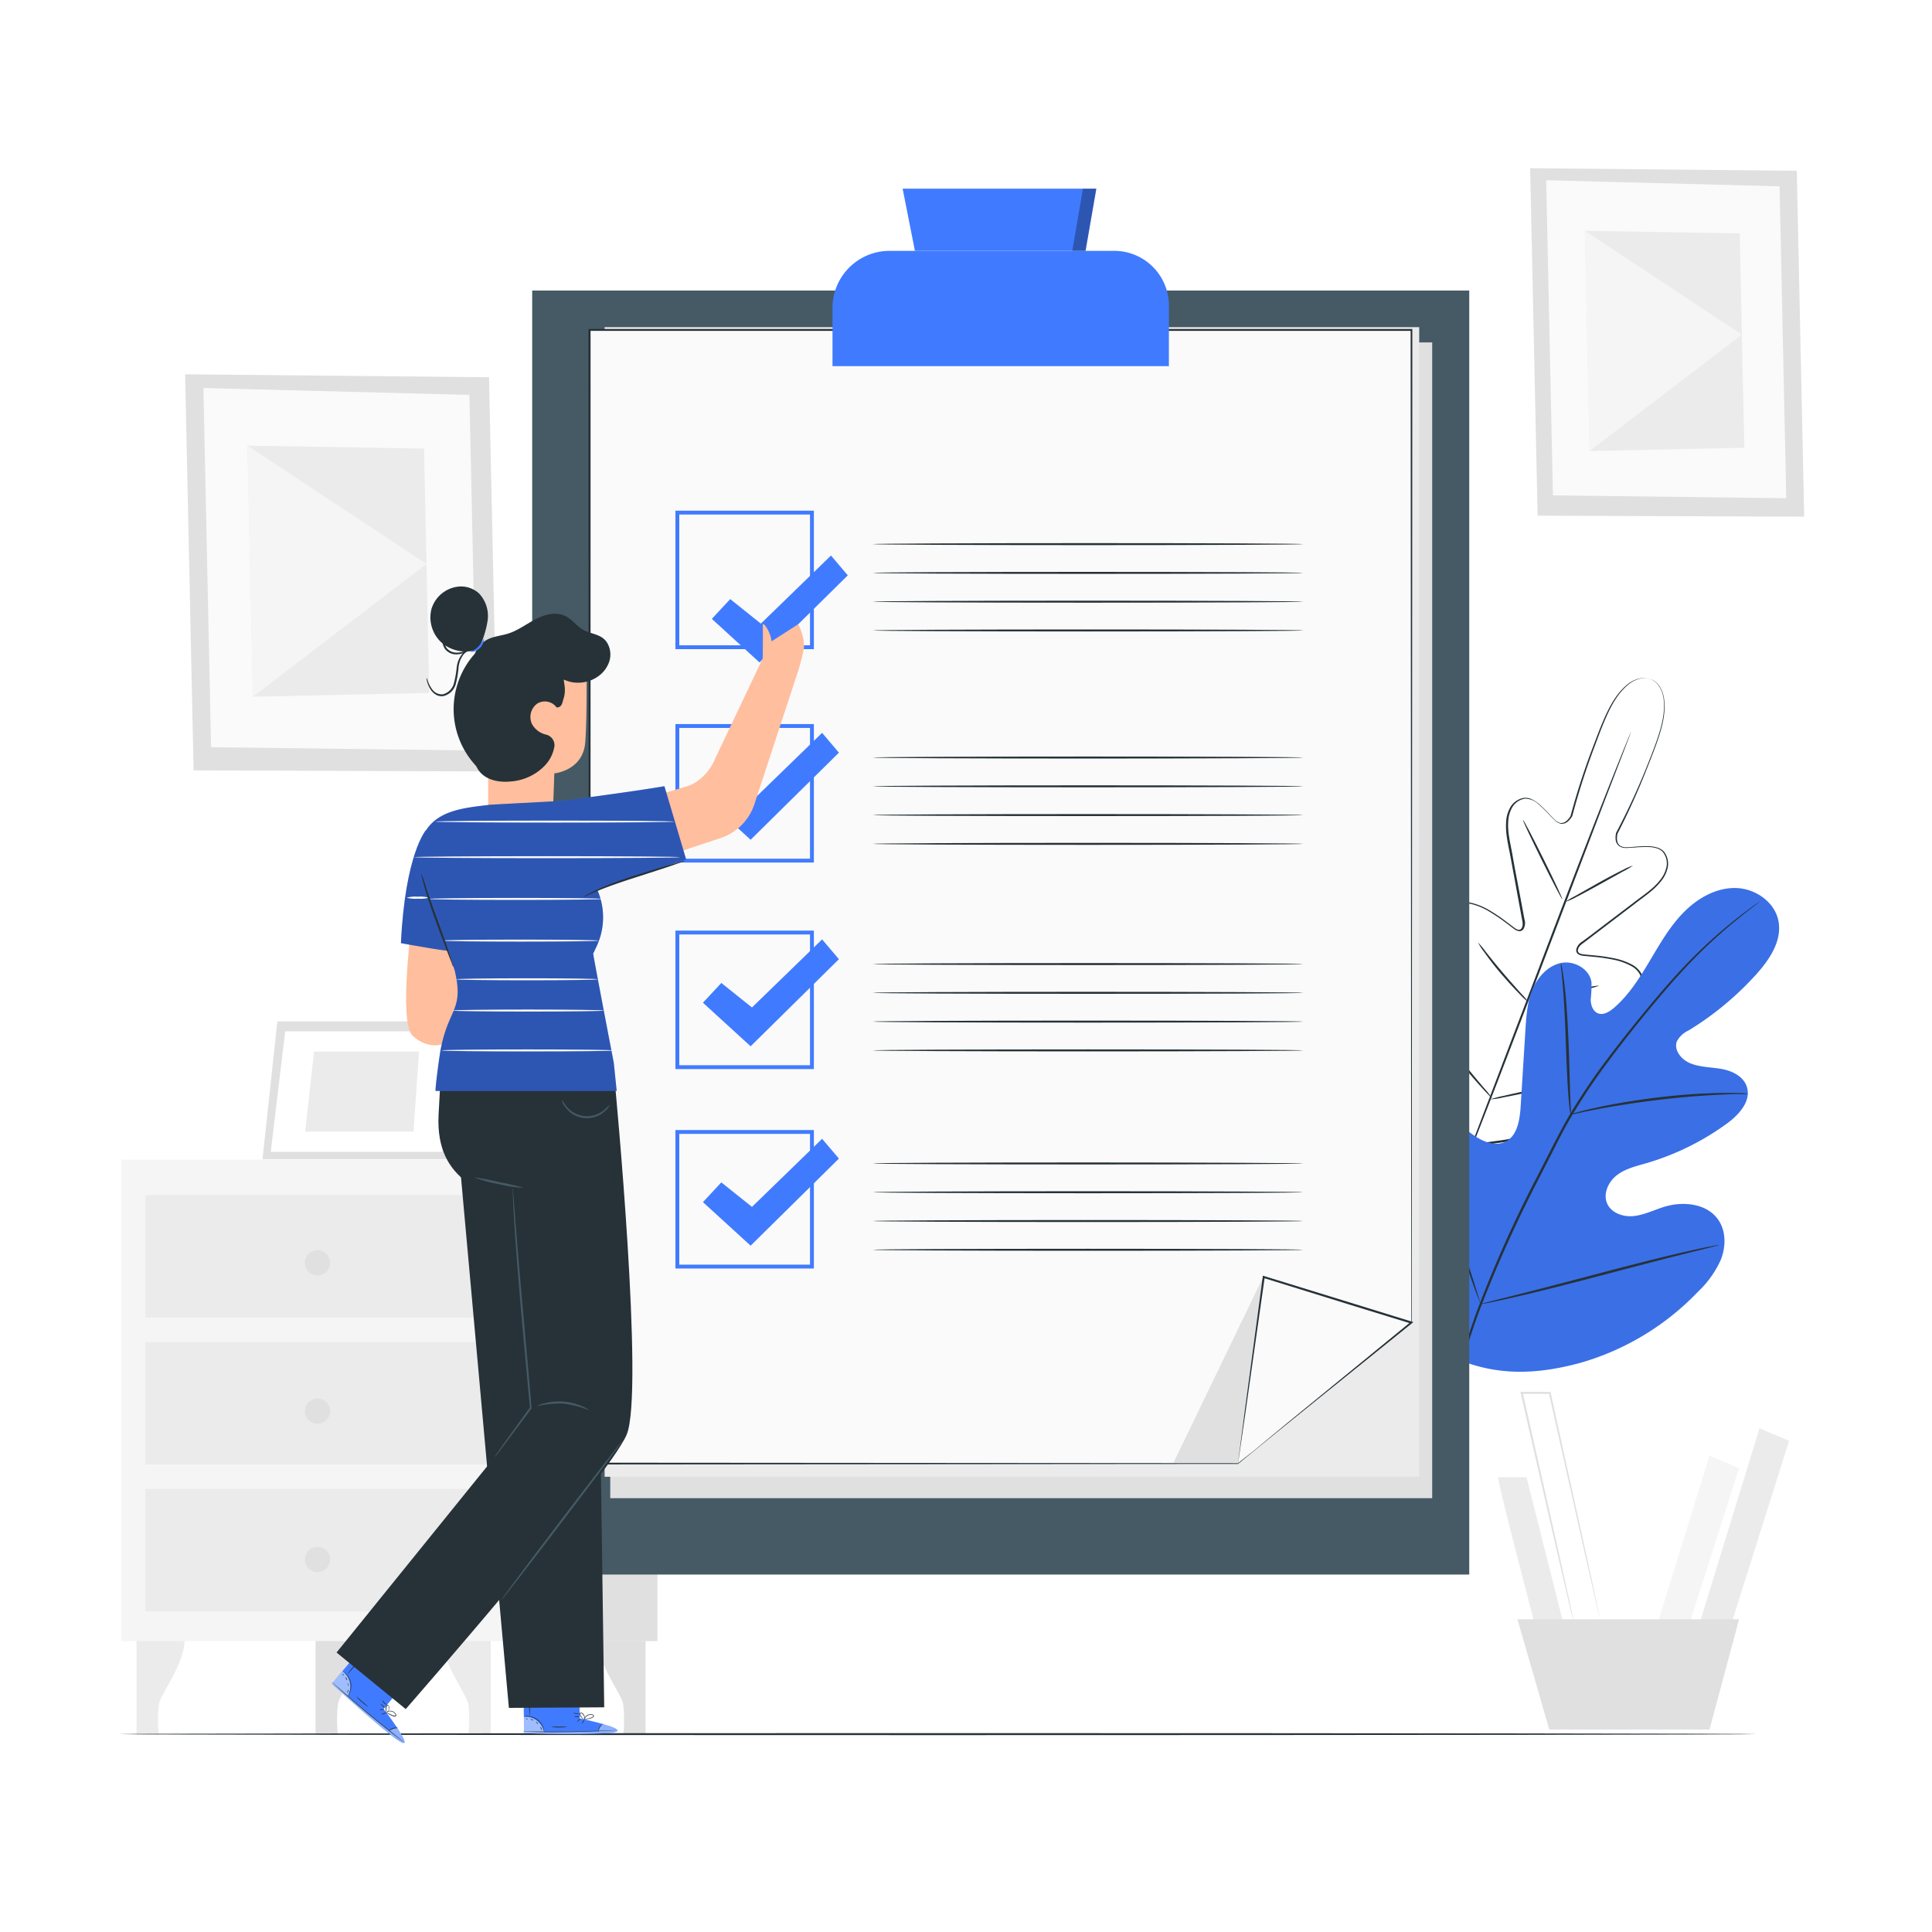 <svg class="animated" id="freepik_stories-checklist" xmlns="http://www.w3.org/2000/svg" viewBox="0 0 500 500" version="1.1" xmlns:xlink="http://www.w3.org/1999/xlink" xmlns:svgjs="http://svgjs.com/svgjs"><style>svg#freepik_stories-checklist:not(.animated) .animable {opacity: 0;}svg#freepik_stories-checklist.animated #freepik--background-complete--inject-748 {animation: 1s 1 forwards ease-out lightSpeedLeft,6s Infinite  linear wind;animation-delay: 0s,1s;}svg#freepik_stories-checklist.animated #freepik--Plants--inject-748 {animation: 0.9s 1 forwards cubic-bezier(.36,-0.01,.5,1.38) fadeIn,6s Infinite  linear floating;animation-delay: 0s,0.9s;}svg#freepik_stories-checklist.animated #freepik--Character--inject-748 {animation: 1s 1 forwards cubic-bezier(.36,-0.01,.5,1.38) slideUp;animation-delay: 0s;}            @keyframes lightSpeedLeft {              from {                transform: translate3d(-50%, 0, 0) skewX(20deg);                opacity: 0;              }              60% {                transform: skewX(-10deg);                opacity: 1;              }              80% {                transform: skewX(2deg);              }              to {                opacity: 1;                transform: translate3d(0, 0, 0);              }            }                    @keyframes wind {                0% {                    transform: rotate( 0deg );                }                25% {                    transform: rotate( 1deg );                }                75% {                    transform: rotate( -1deg );                }            }                    @keyframes fadeIn {                0% {                    opacity: 0;                }                100% {                    opacity: 1;                }            }                    @keyframes floating {                0% {                    opacity: 1;                    transform: translateY(0px);                }                50% {                    transform: translateY(-10px);                }                100% {                    opacity: 1;                    transform: translateY(0px);                }            }                    @keyframes slideUp {                0% {                    opacity: 0;                    transform: translateY(30px);                }                100% {                    opacity: 1;                    transform: inherit;                }            }        </style><g id="freepik--background-complete--inject-748" class="animable" style="transform-origin: 249.16px 246.265px;"><path d="M35.34,423.9V449h5.79a34.81,34.81,0,0,1,0-7.95c.55-2.95,6.84-10.57,6.65-17.11Z" style="fill: rgb(235, 235, 235); transform-origin: 41.562px 436.45px;" id="elfif43hhkrt8" class="animable"></path><path d="M81.66,423.9V449h5.79a34.81,34.81,0,0,1,0-7.95c.55-2.95,6.84-10.57,6.65-17.11Z" style="fill: rgb(224, 224, 224); transform-origin: 87.882px 436.45px;" id="elyurs6c58s7" class="animable"></path><path d="M127,423.9V449H121.2a35.44,35.44,0,0,0,0-7.95c-.56-2.95-6.84-10.57-6.66-17.11Z" style="fill: rgb(235, 235, 235); transform-origin: 120.768px 436.45px;" id="eloshs7sm7kf" class="animable"></path><path d="M167.08,423.9V449h-5.79a35.44,35.44,0,0,0,0-7.95c-.55-2.95-6.84-10.57-6.65-17.11Z" style="fill: rgb(224, 224, 224); transform-origin: 160.858px 436.45px;" id="elk3xyyril6g" class="animable"></path><rect x="31.4" y="300.13" width="138.72" height="124.57" style="fill: rgb(245, 245, 245); transform-origin: 100.76px 362.415px;" id="el0eeyx4hz5y6" class="animable"></rect><polygon points="132.75 300.13 133.78 424.7 170.12 424.7 170.12 300.13 132.75 300.13" style="fill: rgb(224, 224, 224); transform-origin: 151.435px 362.415px;" id="elb5cbel71l69" class="animable"></polygon><rect x="37.64" y="309.3" width="89.06" height="31.7" style="fill: rgb(235, 235, 235); transform-origin: 82.17px 325.15px;" id="elqrhm5elxu2" class="animable"></rect><rect x="37.64" y="347.31" width="89.06" height="31.7" style="fill: rgb(235, 235, 235); transform-origin: 82.17px 363.16px;" id="ele4a12yb6ek" class="animable"></rect><rect x="37.64" y="385.33" width="89.06" height="31.7" style="fill: rgb(235, 235, 235); transform-origin: 82.17px 401.18px;" id="el0ef0fyf975gj" class="animable"></rect><polygon points="71.78 264.34 67.94 299.99 117.16 299.99 121.24 264.34 71.78 264.34" style="fill: rgb(224, 224, 224); transform-origin: 94.59px 282.165px;" id="eld4vxa1blww7" class="animable"></polygon><polygon points="73.81 266.9 70.07 298.09 114.49 298.09 118.08 266.9 73.81 266.9" style="fill: rgb(255, 255, 255); transform-origin: 94.075px 282.495px;" id="elrk78nf92r0j" class="animable"></polygon><polygon points="81.28 272.15 78.98 292.85 107.01 292.85 108.45 272.15 81.28 272.15" style="fill: rgb(235, 235, 235); transform-origin: 93.715px 282.5px;" id="el433nq477efw" class="animable"></polygon><polyline points="119.48 279.69 129.65 300.13 117.16 299.99 119.48 279.69" style="fill: rgb(235, 235, 235); transform-origin: 123.405px 289.91px;" id="eln8s48ram0q" class="animable"></polyline><path d="M85.43,326.8a3.26,3.26,0,1,1-3.26-3.25A3.26,3.26,0,0,1,85.43,326.8Z" style="fill: rgb(224, 224, 224); transform-origin: 82.17px 326.81px;" id="el9brjsjquhu" class="animable"></path><path d="M85.43,365.2a3.26,3.26,0,1,1-3.26-3.26A3.25,3.25,0,0,1,85.43,365.2Z" style="fill: rgb(224, 224, 224); transform-origin: 82.17px 365.2px;" id="elma2owrudfl" class="animable"></path><path d="M85.43,403.59a3.26,3.26,0,1,1-3.26-3.26A3.26,3.26,0,0,1,85.43,403.59Z" style="fill: rgb(224, 224, 224); transform-origin: 82.17px 403.59px;" id="elat7qftoadw" class="animable"></path><polygon points="126.56 97.63 47.91 96.87 50.1 199.37 128.75 199.66 126.56 97.63" style="fill: rgb(224, 224, 224); transform-origin: 88.33px 148.265px;" id="el8sc0dn4perh" class="animable"></polygon><polygon points="121.49 102.2 52.64 100.42 54.63 193.38 123.46 194.23 121.49 102.2" style="fill: rgb(250, 250, 250); transform-origin: 88.05px 147.325px;" id="el2fz92vhm08l" class="animable"></polygon><polygon points="109.74 116.09 64.05 115.33 65.45 180.31 111.09 179.33 109.74 116.09" style="fill: rgb(235, 235, 235); transform-origin: 87.57px 147.82px;" id="el8b1scf5wruk" class="animable"></polygon><polygon points="65.45 180.31 110.38 145.95 64.05 115.33 65.45 180.31" style="fill: rgb(245, 245, 245); transform-origin: 87.215px 147.82px;" id="el63grllvsnsq" class="animable"></polygon><polygon points="465.01 44.2 396 43.53 397.93 133.46 466.92 133.71 465.01 44.2" style="fill: rgb(224, 224, 224); transform-origin: 431.46px 88.62px;" id="elsaq1o0dgiz" class="animable"></polygon><polygon points="460.55 48.22 400.15 46.65 401.9 128.2 462.28 128.94 460.55 48.22" style="fill: rgb(250, 250, 250); transform-origin: 431.215px 87.795px;" id="elqfl6u0yhkgm" class="animable"></polygon><polygon points="450.24 60.4 410.17 59.73 411.39 116.73 451.43 115.88 450.24 60.4" style="fill: rgb(235, 235, 235); transform-origin: 430.8px 88.23px;" id="elu1lzyabyqo" class="animable"></polygon><polygon points="411.39 116.73 450.81 86.59 410.17 59.73 411.39 116.73" style="fill: rgb(245, 245, 245); transform-origin: 430.49px 88.23px;" id="elaa3km5dpmvf" class="animable"></polygon><path d="M387.71,382.3c-.29.88,10,40,10,40l7.06-1.47-9.71-38.53Z" style="fill: rgb(235, 235, 235); transform-origin: 396.237px 402.3px;" id="el6ri0nzrya4f" class="animable"></path><polygon points="442.42 376.71 428.3 422.3 436.54 422.3 450.07 379.95 442.42 376.71" style="fill: rgb(245, 245, 245); transform-origin: 439.185px 399.505px;" id="el9c16fnr5jhk" class="animable"></polygon><polygon points="455.36 369.65 439.18 422.3 447.42 422.3 463.01 372.89 455.36 369.65" style="fill: rgb(235, 235, 235); transform-origin: 451.095px 395.975px;" id="elh7fu24pj7kk" class="animable"></polygon><polygon points="392.71 419.07 400.95 447.6 442.42 447.6 450.07 419.07 392.71 419.07" style="fill: rgb(224, 224, 224); transform-origin: 421.39px 433.335px;" id="el6bfn9i1g7xd" class="animable"></polygon><path d="M414.1,419.07a2.59,2.59,0,0,1-.09-.3l-.22-.87c-.19-.8-.45-1.93-.79-3.37l-2.85-12.46-9.31-41.55.25.21h-7.26l.25-.32c3.69,16.35,7,31,9.37,41.58,1.16,5.27,2.1,9.52,2.76,12.5.3,1.45.55,2.58.72,3.39.07.37.13.66.17.88a1,1,0,0,1,0,.31,2.59,2.59,0,0,1-.09-.3c-.06-.22-.13-.51-.22-.87-.2-.8-.47-1.93-.82-3.37-.69-3-1.68-7.21-2.91-12.46-2.43-10.58-5.78-25.21-9.52-41.55l-.08-.31h7.8l.05.2c3.59,16.35,6.82,31,9.15,41.58,1.13,5.27,2.05,9.52,2.69,12.5.3,1.45.53,2.58.7,3.39l.17.88A1,1,0,0,1,414.1,419.07Z" style="fill: rgb(224, 224, 224); transform-origin: 403.78px 389.64px;" id="elnbb8mx79sno" class="animable"></path></g><g id="freepik--Floor--inject-748" class="animable" style="transform-origin: 242.63px 448.79px;"><path d="M454.63,448.79c0,.14-94.94.26-212,.26s-212-.12-212-.26,94.92-.26,212.05-.26S454.63,448.65,454.63,448.79Z" style="fill: rgb(38, 50, 56); transform-origin: 242.63px 448.79px;" id="elwgbv9nfease" class="animable"></path></g><g id="freepik--Plants--inject-748" class="animable" style="transform-origin: 409.135px 271.276px;"><path d="M427.33,175.85a3.77,3.77,0,0,0-.71-.22,4.94,4.94,0,0,0-2.17,0,8,8,0,0,0-3.15,1.62,16.65,16.65,0,0,0-3.2,3.73c-2.05,3.14-3.66,7.48-5.54,12.54a183.49,183.49,0,0,0-5.64,17.63v0h0a5.08,5.08,0,0,1-1.16,1.45,2.29,2.29,0,0,1-1.82.58,3.4,3.4,0,0,1-1.67-1c-.47-.43-.91-.89-1.35-1.36a32.17,32.17,0,0,0-2.77-2.7,5.12,5.12,0,0,0-3.51-1.43,4.74,4.74,0,0,0-3.21,2.14,8.13,8.13,0,0,0-1.11,4c-.17,2.86.66,5.75,1.16,8.74s1.13,6.06,1.71,9.19c.3,1.57.59,3.15.89,4.75l.45,2.42a3.11,3.11,0,0,1-.29,2.56,1.24,1.24,0,0,1-1.33.45,3.53,3.53,0,0,1-1.19-.61l-2-1.52a47.64,47.64,0,0,0-4.24-2.86,16.41,16.41,0,0,0-4.74-2,5.5,5.5,0,0,0-2.52,0,3.69,3.69,0,0,0-2.06,1.38,8.45,8.45,0,0,0-1.35,5,28.44,28.44,0,0,0,.53,5.42,68.67,68.67,0,0,0,3.05,10.78,14.8,14.8,0,0,1,.87,2.78,2,2,0,0,1-.37,1.55,2.65,2.65,0,0,1-.29.29,1.14,1.14,0,0,1-.39.23,1.22,1.22,0,0,1-.87-.2,14.47,14.47,0,0,1-2.31-1.84l-2.14-2a31.85,31.85,0,0,0-4.55-3.66,9.46,9.46,0,0,0-2.63-1.2,3.27,3.27,0,0,0-2.67.33,3.87,3.87,0,0,0-1.51,2.32,11.86,11.86,0,0,0-.36,2.92,25.31,25.31,0,0,0,.75,6,51.68,51.68,0,0,0,4.35,11.49,86.32,86.32,0,0,0,6.47,10.75,58.35,58.35,0,0,0,3.9,5c1.34,1.66,2.7,3.31,4.06,5l0,.06-.24-.1,6.36-.92a61.22,61.22,0,0,0,6.27-1.08,88.37,88.37,0,0,0,12-3.61,52.29,52.29,0,0,0,10.95-5.59,24.53,24.53,0,0,0,4.57-3.91,11.74,11.74,0,0,0,1.71-2.41,3.88,3.88,0,0,0,.44-2.73,3.26,3.26,0,0,0-1.75-2.05,10,10,0,0,0-2.75-.88,32.44,32.44,0,0,0-5.83-.35l-2.92,0a14.73,14.73,0,0,1-3-.19,1.19,1.19,0,0,1-.78-.44,1.12,1.12,0,0,1-.13-.44,1.85,1.85,0,0,1,0-.41,2.07,2.07,0,0,1,.77-1.39,15.05,15.05,0,0,1,2.51-1.47,67.88,67.88,0,0,0,9.51-5.93,27.07,27.07,0,0,0,4-3.66,8.44,8.44,0,0,0,2.36-4.6,3.7,3.7,0,0,0-.6-2.41,5.43,5.43,0,0,0-1.86-1.7,16.22,16.22,0,0,0-4.83-1.73,46,46,0,0,0-5.06-.73l-2.52-.24a3.24,3.24,0,0,1-1.29-.35,1.25,1.25,0,0,1-.67-1.24,3.16,3.16,0,0,1,1.51-2.08l2-1.48,3.85-2.93,7.44-5.65c2.39-1.87,4.94-3.45,6.74-5.69a8.07,8.07,0,0,0,1.84-3.68,4.73,4.73,0,0,0-.94-3.75,3.4,3.4,0,0,0-1.63-1,7.87,7.87,0,0,0-1.93-.32,30.92,30.92,0,0,0-3.86.14c-.64,0-1.28.09-1.91.1a3.4,3.4,0,0,1-1.89-.41,2.31,2.31,0,0,1-1-1.65,5.28,5.28,0,0,1,.11-1.86h0v0A182.14,182.14,0,0,0,426,198.86c2-5,3.73-9.3,4.35-13a17,17,0,0,0,.2-4.9,7.82,7.82,0,0,0-1.17-3.34,4.63,4.63,0,0,0-1.54-1.51,4.09,4.09,0,0,0-.67-.33,2.78,2.78,0,0,1,.69.29,4.73,4.73,0,0,1,1.6,1.5,8,8,0,0,1,1.21,3.37,16.81,16.81,0,0,1-.15,4.95c-.6,3.71-2.3,8-4.29,13a182.36,182.36,0,0,1-7.62,16.87l0,0a4.73,4.73,0,0,0-.1,1.72,2,2,0,0,0,.82,1.43,3.1,3.1,0,0,0,1.7.35c.62,0,1.25-.06,1.89-.11a31.49,31.49,0,0,1,3.91-.15,8.2,8.2,0,0,1,2,.33,3.84,3.84,0,0,1,1.8,1.07,5.1,5.1,0,0,1,1,4,8.34,8.34,0,0,1-1.92,3.86c-1.85,2.3-4.42,3.9-6.79,5.78l-7.43,5.66-3.84,2.92-1.95,1.49a4.56,4.56,0,0,0-.89.78,2.07,2.07,0,0,0-.46,1,.82.82,0,0,0,.45.82,2.94,2.94,0,0,0,1.13.29l2.52.24a45,45,0,0,1,5.1.73,16.86,16.86,0,0,1,5,1.77,6.12,6.12,0,0,1,2,1.85,4.25,4.25,0,0,1,.68,2.69,9,9,0,0,1-2.47,4.88,28.47,28.47,0,0,1-4.1,3.73,69.1,69.1,0,0,1-9.57,6,14.19,14.19,0,0,0-2.42,1.4,1.56,1.56,0,0,0-.6,1.06,1.51,1.51,0,0,0,0,.3c0,.08,0,.27.07.26a.85.85,0,0,0,.46.21,14.7,14.7,0,0,0,2.84.18l2.92,0a31.12,31.12,0,0,1,5.92.35,9.82,9.82,0,0,1,2.9.93,3.77,3.77,0,0,1,2,2.37,4.34,4.34,0,0,1-.48,3.08,12,12,0,0,1-1.78,2.51,25.07,25.07,0,0,1-4.66,4,51.94,51.94,0,0,1-11.06,5.65,87.6,87.6,0,0,1-12.1,3.64,60.31,60.31,0,0,1-6.29,1.08l-6.37.93-.15,0-.09-.12-.05,0-4.06-5a61.16,61.16,0,0,1-3.91-5,86.89,86.89,0,0,1-6.52-10.83,52.43,52.43,0,0,1-4.37-11.61,25,25,0,0,1-.77-6.09,12.63,12.63,0,0,1,.38-3.06,4.39,4.39,0,0,1,1.72-2.6,3.77,3.77,0,0,1,3.08-.4,10,10,0,0,1,2.76,1.26,31.74,31.74,0,0,1,4.62,3.72l2.14,2a14.6,14.6,0,0,0,2.22,1.77.85.85,0,0,0,.49.16s.15-.09.22-.14l.22-.22a1.53,1.53,0,0,0,.26-1.18,13.94,13.94,0,0,0-.84-2.67,69,69,0,0,1-3.06-10.86,28.49,28.49,0,0,1-.53-5.51,8.92,8.92,0,0,1,1.46-5.28,4.19,4.19,0,0,1,2.3-1.54,6,6,0,0,1,2.73,0,16.79,16.79,0,0,1,4.87,2,44.49,44.49,0,0,1,4.28,2.89l2,1.52a3.23,3.23,0,0,0,1,.55.82.82,0,0,0,.89-.3,2,2,0,0,0,.33-1,4.4,4.4,0,0,0-.13-1.18c-.15-.81-.29-1.61-.44-2.41-.3-1.6-.59-3.19-.88-4.75-.57-3.14-1.14-6.2-1.69-9.19s-1.32-5.89-1.15-8.84a8.49,8.49,0,0,1,1.18-4.15,5.08,5.08,0,0,1,3.49-2.3,3.79,3.79,0,0,1,2.05.41,8.23,8.23,0,0,1,1.71,1.11,31.59,31.59,0,0,1,2.8,2.74q.64.7,1.32,1.35a3.17,3.17,0,0,0,1.5.89,2,2,0,0,0,1.57-.51,4.79,4.79,0,0,0,1.08-1.34v0a180,180,0,0,1,5.72-17.65c1.9-5.05,3.54-9.4,5.63-12.54a16.63,16.63,0,0,1,3.26-3.74,7.88,7.88,0,0,1,3.21-1.6,4.79,4.79,0,0,1,2.2,0A2.59,2.59,0,0,1,427.33,175.85Z" style="fill: rgb(38, 50, 56); transform-origin: 396.112px 236.156px;" id="elyuiahoquuyd" class="animable"></path><path d="M422.08,189.45a1.2,1.2,0,0,1-.1.33l-.34.94c-.33.85-.79,2.06-1.37,3.59-1.22,3.15-2.95,7.66-5.09,13.21l-16.61,43.64c-6.46,17-12.38,32.47-16.76,43.59-2.18,5.56-4,10.05-5.24,13.15-.62,1.52-1.11,2.71-1.46,3.55-.17.39-.29.69-.39.93l-.15.3a1.2,1.2,0,0,1,.1-.32c.08-.24.2-.55.34-.94.33-.86.79-2.06,1.37-3.6,1.22-3.15,2.95-7.65,5.09-13.2L398.08,251c6.46-17.05,12.37-32.46,16.76-43.58,2.18-5.56,4-10.06,5.24-13.15.62-1.52,1.11-2.72,1.46-3.56.17-.38.29-.69.39-.92Z" style="fill: rgb(38, 50, 56); transform-origin: 398.325px 251.065px;" id="el33dj08lkkgv" class="animable"></path><path d="M422.62,224a17.3,17.3,0,0,1-2.5,1.49l-6.12,3.4c-2.4,1.33-4.58,2.52-6.19,3.33a13.71,13.71,0,0,1-2.67,1.16,20.33,20.33,0,0,1,2.5-1.49l6.1-3.45c2.4-1.33,4.59-2.49,6.21-3.28A15.24,15.24,0,0,1,422.62,224Z" style="fill: rgb(38, 50, 56); transform-origin: 413.88px 228.69px;" id="elfabmqeik9mc" class="animable"></path><path d="M404.33,232.74c-.13.06-2.51-4.48-5.31-10.14s-5-10.3-4.85-10.37,2.51,4.48,5.32,10.14S404.46,232.67,404.33,232.74Z" style="fill: rgb(38, 50, 56); transform-origin: 399.249px 222.485px;" id="elva3wzs4dpz" class="animable"></path><path d="M395.59,259.37a14.7,14.7,0,0,1-2.2-2c-1.3-1.3-3-3.15-4.85-5.29s-3.35-4.16-4.41-5.66a14.11,14.11,0,0,1-1.61-2.5,20.81,20.81,0,0,1,1.9,2.28c1.14,1.44,2.71,3.41,4.52,5.54s3.49,4,4.71,5.37A19.79,19.79,0,0,1,395.59,259.37Z" style="fill: rgb(38, 50, 56); transform-origin: 389.055px 251.645px;" id="elgzvaqt7v4es" class="animable"></path><path d="M413.88,255.07a14.81,14.81,0,0,1-2.64.78c-1.64.41-3.92.94-6.44,1.5s-4.82,1-6.48,1.36a14.16,14.16,0,0,1-2.72.41,14.73,14.73,0,0,1,2.64-.77c1.64-.41,3.92-1,6.45-1.51s4.81-1,6.47-1.35A14.92,14.92,0,0,1,413.88,255.07Z" style="fill: rgb(38, 50, 56); transform-origin: 404.74px 257.095px;" id="el5gc0vxyl5u" class="animable"></path><path d="M409.15,279.57a24.56,24.56,0,0,1-3.4.91c-2.12.49-5,1.14-8.28,1.82s-6.19,1.28-8.32,1.68a22.77,22.77,0,0,1-3.47.55,23.53,23.53,0,0,1,3.4-.91c2.11-.49,5-1.14,8.28-1.82s6.18-1.28,8.31-1.68A22.78,22.78,0,0,1,409.15,279.57Z" style="fill: rgb(38, 50, 56); transform-origin: 397.415px 282.05px;" id="el98za5g1dac" class="animable"></path><path d="M386.2,284.25a3.89,3.89,0,0,1-.75-.68c-.46-.46-1.1-1.14-1.89-2-1.57-1.72-3.68-4.15-5.9-6.92s-4.13-5.37-5.46-7.28c-.67-.95-1.19-1.73-1.54-2.28a3.56,3.56,0,0,1-.5-.89,4.16,4.16,0,0,1,.66.77l1.68,2.19c1.4,1.85,3.35,4.4,5.57,7.16s4.27,5.23,5.77,7A28.59,28.59,0,0,1,386.2,284.25Z" style="fill: rgb(38, 50, 56); transform-origin: 378.18px 274.225px;" id="el9qy0x48dzwc" class="animable"></path><path d="M376.2,351.24c-17.36-14-19.88-37.93-17.7-59.14.37-3.54.23-7.31,2.13-10.31s6-4.85,9.07-3.14c2.55,1.42,3.48,4.57,4.78,7.2a20.84,20.84,0,0,0,7.78,8.52c2.18,1.33,4.93,2.24,7.24,1.16,3.18-1.48,3.83-5.68,4.05-9.21l1.23-19.74c.22-3.54.46-7.14,1.79-10.41s4-6.22,7.39-6.94,7.44,1.52,7.91,5a32.48,32.48,0,0,1-.2,4.4c0,1.47.57,3.14,1.93,3.64s2.86-.39,4-1.35c3.89-3.31,6.67-7.73,9.3-12.14s5.18-8.93,8.76-12.59,8.35-6.43,13.43-6.37,10.24,3.55,11.18,8.6-2.31,9.92-5.75,13.73A78.93,78.93,0,0,1,437,266.68a6.48,6.48,0,0,0-3,2.76c-.93,2.3,1.14,4.79,3.41,5.73,2.57,1.05,5.45,1,8.18,1.49s5.63,1.93,6.49,4.6c1.2,3.71-2.08,7.28-5.22,9.56A67.75,67.75,0,0,1,426.19,301c-2.67.77-5.46,1.41-7.68,3.09s-3.7,4.77-2.6,7.34,4.29,3.6,7,3.28,5.29-1.63,7.95-2.43c5-1.5,11.22-.73,14,3.67,1.85,2.9,1.77,6.75.51,10a25.88,25.88,0,0,1-5.95,8.36,68,68,0,0,1-30.38,18.38c-11.52,3.13-22,3.47-32.92-1.39" style="fill: rgb(64, 123, 255); transform-origin: 409.135px 292.412px;" id="elua8cp603iu" class="animable"></path><g id="el8likkc7z7ad"><g style="opacity: 0.1; transform-origin: 409.135px 292.412px;" class="animable"><path d="M376.2,351.24c-17.36-14-19.88-37.93-17.7-59.14.37-3.54.23-7.31,2.13-10.31s6-4.85,9.07-3.14c2.55,1.42,3.48,4.57,4.78,7.2a20.84,20.84,0,0,0,7.78,8.52c2.18,1.33,4.93,2.24,7.24,1.16,3.18-1.48,3.83-5.68,4.05-9.21l1.23-19.74c.22-3.54.46-7.14,1.79-10.41s4-6.22,7.39-6.94,7.44,1.52,7.91,5a32.48,32.48,0,0,1-.2,4.4c0,1.47.57,3.14,1.93,3.64s2.86-.39,4-1.35c3.89-3.31,6.67-7.73,9.3-12.14s5.18-8.93,8.76-12.59,8.35-6.43,13.43-6.37,10.24,3.55,11.18,8.6-2.31,9.92-5.75,13.73A78.93,78.93,0,0,1,437,266.68a6.48,6.48,0,0,0-3,2.76c-.93,2.3,1.14,4.79,3.41,5.73,2.57,1.05,5.45,1,8.18,1.49s5.63,1.93,6.49,4.6c1.2,3.71-2.08,7.28-5.22,9.56A67.75,67.75,0,0,1,426.19,301c-2.67.77-5.46,1.41-7.68,3.09s-3.7,4.77-2.6,7.34,4.29,3.6,7,3.28,5.29-1.63,7.95-2.43c5-1.5,11.22-.73,14,3.67,1.85,2.9,1.77,6.75.51,10a25.88,25.88,0,0,1-5.95,8.36,68,68,0,0,1-30.38,18.38c-11.52,3.13-22,3.47-32.92-1.39" id="el3jkx2ubw9zy" class="animable" style="transform-origin: 409.135px 292.412px;"></path></g></g><path d="M374.84,367a155.74,155.74,0,0,1,7.76-28.69,317.86,317.86,0,0,1,14.89-33.19l4.35-8.5c1.44-2.79,2.86-5.55,4.42-8.17a160.42,160.42,0,0,1,9.81-14.52c3.35-4.47,6.68-8.59,9.83-12.42s6.17-7.33,9.05-10.41a126.36,126.36,0,0,1,14.66-13.51c1.85-1.45,3.32-2.53,4.33-3.25l1.15-.81a3.21,3.21,0,0,1,.4-.26,1.71,1.71,0,0,1-.36.31l-1.11.87c-1,.75-2.43,1.86-4.25,3.35a132.45,132.45,0,0,0-14.48,13.62c-2.85,3.09-5.84,6.61-9,10.44s-6.45,8-9.77,12.44a156.66,156.66,0,0,0-9.74,14.48c-1.55,2.61-3,5.35-4.39,8.14l-4.35,8.5a327.48,327.48,0,0,0-14.91,33.1,159,159,0,0,0-7.87,28.56" style="fill: rgb(38, 50, 56); transform-origin: 415.165px 300.175px;" id="elwnujbw7e8a" class="animable"></path><path d="M406.45,288.42a6.85,6.85,0,0,1-.25-1.53c-.11-1-.24-2.42-.37-4.2-.25-3.54-.44-8.46-.63-13.87s-.45-10.32-.76-13.86c-.15-1.76-.28-3.19-.39-4.18a6.71,6.71,0,0,1-.09-1.55,7.85,7.85,0,0,1,.34,1.51c.18,1,.39,2.41.6,4.18.43,3.53.76,8.44,1,13.87s.33,10.18.44,13.88c.07,1.67.12,3.07.17,4.2A8.1,8.1,0,0,1,406.45,288.42Z" style="fill: rgb(38, 50, 56); transform-origin: 405.236px 268.825px;" id="elm00l74khmld" class="animable"></path><path d="M452.41,283.05a9.14,9.14,0,0,1-1.83.1c-1.17,0-2.86,0-5,.14-4.18.17-10,.59-16.31,1.35s-12.07,1.69-16.19,2.49c-2.06.38-3.72.74-4.87,1a10.39,10.39,0,0,1-1.8.31,10.38,10.38,0,0,1,1.74-.56c1.13-.32,2.78-.74,4.84-1.19,4.1-.91,9.83-1.92,16.2-2.69a160,160,0,0,1,16.38-1.15c2.1,0,3.8,0,5,.06A10.41,10.41,0,0,1,452.41,283.05Z" style="fill: rgb(38, 50, 56); transform-origin: 429.41px 285.645px;" id="el8fugzwm0qiw" class="animable"></path><path d="M383.22,337.49a2.06,2.06,0,0,1-.27-.57l-.67-1.7c-.57-1.47-1.34-3.63-2.25-6.3-1.83-5.35-4.13-12.82-6.56-21.09s-4.65-15.76-6.37-21.14c-.84-2.62-1.54-4.77-2.05-6.37l-.55-1.73a2.35,2.35,0,0,1-.15-.62,2.5,2.5,0,0,1,.27.57c.18.46.4,1,.66,1.7.57,1.47,1.34,3.63,2.26,6.3,1.83,5.35,4.13,12.82,6.55,21.1s4.66,15.75,6.38,21.13c.84,2.62,1.53,4.77,2,6.37l.55,1.73A2.35,2.35,0,0,1,383.22,337.49Z" style="fill: rgb(38, 50, 56); transform-origin: 373.785px 307.73px;" id="elqj6d8caima" class="animable"></path><path d="M444.86,322.19a2,2,0,0,1-.62.21l-1.79.47-6.6,1.65c-5.58,1.39-13.25,3.4-21.73,5.64s-16.18,4.18-21.79,5.46c-2.8.64-5.07,1.14-6.65,1.45l-1.82.35a2.36,2.36,0,0,1-.64.07,2.49,2.49,0,0,1,.61-.2l1.8-.47,6.6-1.65c5.57-1.39,13.25-3.41,21.73-5.65s16.18-4.18,21.78-5.46c2.8-.64,5.08-1.13,6.65-1.44l1.82-.35A2.82,2.82,0,0,1,444.86,322.19Z" style="fill: rgb(38, 50, 56); transform-origin: 414.04px 329.84px;" id="elvdfj732xuo" class="animable"></path></g><g id="freepik--Checklist--inject-748" class="animable" style="transform-origin: 258.985px 228.155px;"><rect x="137.73" y="75.19" width="242.51" height="332.3" style="fill: rgb(69, 90, 100); transform-origin: 258.985px 241.34px;" id="el2mqkki9q76u" class="animable"></rect><polygon points="370.65 387.73 325.74 387.73 157.93 387.73 157.93 88.62 370.65 88.62 370.65 350.52 370.65 387.73" style="fill: rgb(224, 224, 224); transform-origin: 264.29px 238.175px;" id="elxc063tzlemn" class="animable"></polygon><polygon points="367.29 382.18 322.78 382.18 156.48 382.18 156.48 84.67 367.29 84.67 367.29 345.17 367.29 382.18" style="fill: rgb(235, 235, 235); transform-origin: 261.885px 233.425px;" id="eljtu9xiyk7vk" class="animable"></polygon><polygon points="344.64 359.03 320.36 378.8 152.55 378.8 152.55 85.42 365.27 85.42 365.27 342.3 344.64 359.03" style="fill: rgb(250, 250, 250); transform-origin: 258.91px 232.11px;" id="elyydv4wwo8a" class="animable"></polygon><path d="M344.64,359s.43-.37,1.3-1.08l3.89-3.18,15.39-12.53,0,.06c0-42.2-.08-136-.15-256.88l.23.24-210.87,0h-1.85l.26-.26c0,110.3,0,212.05-.06,293.38l-.2-.21,167.81.12-.06,0,18.24-14.79,4.57-3.69c1-.82,1.53-1.22,1.53-1.22l-1.5,1.25L338.6,364l-18.18,14.86,0,0h0L152.55,379h-.21v-.21c0-81.33,0-183.08-.05-293.38v-.26h2.11l210.87,0h.24v.23c-.07,120.92-.13,214.68-.15,256.88v0l0,0-15.45,12.47L346,358Z" style="fill: rgb(38, 50, 56); transform-origin: 258.9px 232.075px;" id="elyxcxmmlona" class="animable"></path><path d="M230.21,64.92h58.15a14.15,14.15,0,0,1,14.15,14.15V94.76a0,0,0,0,1,0,0H215.45a0,0,0,0,1,0,0V79.67A14.76,14.76,0,0,1,230.21,64.92Z" style="fill: rgb(64, 123, 255); transform-origin: 258.98px 79.84px;" id="elrkdhc32raf" class="animable"></path><polygon points="236.78 64.92 233.6 48.82 283.73 48.82 280.94 64.92 236.78 64.92" style="fill: rgb(64, 123, 255); transform-origin: 258.665px 56.87px;" id="elrut5fim5gn8" class="animable"></polygon><path d="M210.63,168H174.8V132.16h35.83Zm-34.83-1h33.83V133.16H175.8Z" style="fill: rgb(64, 123, 255); transform-origin: 192.715px 150.08px;" id="elyl8fdyhlvkm" class="animable"></path><path d="M337.28,140.82c0,.14-24.95.26-55.71.26s-55.72-.12-55.72-.26,24.94-.26,55.72-.26S337.28,140.67,337.28,140.82Z" style="fill: rgb(38, 50, 56); transform-origin: 281.565px 140.82px;" id="elufsaiwz0h2m" class="animable"></path><path d="M337.28,148.26c0,.15-24.95.26-55.71.26s-55.72-.11-55.72-.26,24.94-.26,55.72-.26S337.28,148.12,337.28,148.26Z" style="fill: rgb(38, 50, 56); transform-origin: 281.565px 148.26px;" id="el18uozp06n5c" class="animable"></path><path d="M337.28,155.71c0,.14-24.95.26-55.71.26s-55.72-.12-55.72-.26,24.94-.26,55.72-.26S337.28,155.57,337.28,155.71Z" style="fill: rgb(38, 50, 56); transform-origin: 281.565px 155.71px;" id="elumvyqa14ocp" class="animable"></path><path d="M337.28,163.16c0,.14-24.95.26-55.71.26s-55.72-.12-55.72-.26,24.94-.26,55.72-.26S337.28,163,337.28,163.16Z" style="fill: rgb(38, 50, 56); transform-origin: 281.565px 163.16px;" id="el0a1ng43ioamv" class="animable"></path><path d="M210.63,223.23H174.8V187.39h35.83Zm-34.83-1h33.83V188.39H175.8Z" style="fill: rgb(64, 123, 255); transform-origin: 192.715px 205.31px;" id="els2d6azt5t1b" class="animable"></path><polygon points="181.92 206.05 186.68 200.94 194.61 207.28 212.76 189.66 217.11 194.79 194.26 217.33 181.92 206.05" style="fill: rgb(64, 123, 255); transform-origin: 199.515px 203.495px;" id="ellcms72gix3l" class="animable"></polygon><path d="M337.28,196.05c0,.14-24.95.26-55.71.26s-55.72-.12-55.72-.26,24.94-.26,55.72-.26S337.28,195.91,337.28,196.05Z" style="fill: rgb(38, 50, 56); transform-origin: 281.565px 196.05px;" id="ellls89lwzhkp" class="animable"></path><path d="M337.28,203.5c0,.14-24.95.26-55.71.26s-55.72-.12-55.72-.26,24.94-.26,55.72-.26S337.28,203.35,337.28,203.5Z" style="fill: rgb(38, 50, 56); transform-origin: 281.565px 203.5px;" id="elok49gsrda5e" class="animable"></path><path d="M337.28,210.94c0,.15-24.95.26-55.71.26s-55.72-.11-55.72-.26,24.94-.26,55.72-.26S337.28,210.8,337.28,210.94Z" style="fill: rgb(38, 50, 56); transform-origin: 281.565px 210.94px;" id="eluulbywbgx7k" class="animable"></path><path d="M337.28,218.39c0,.14-24.95.26-55.71.26s-55.72-.12-55.72-.26,24.94-.26,55.72-.26S337.28,218.25,337.28,218.39Z" style="fill: rgb(38, 50, 56); transform-origin: 281.565px 218.39px;" id="elckkrdn966dn" class="animable"></path><path d="M210.63,276.68H174.8V240.84h35.83Zm-34.83-1h33.83V241.84H175.8Z" style="fill: rgb(64, 123, 255); transform-origin: 192.715px 258.76px;" id="elkapeph7jro" class="animable"></path><polygon points="181.92 259.5 186.68 254.39 194.61 260.73 212.76 243.11 217.11 248.24 194.26 270.78 181.92 259.5" style="fill: rgb(64, 123, 255); transform-origin: 199.515px 256.945px;" id="elueaak8jxsw" class="animable"></polygon><path d="M337.28,249.5c0,.14-24.95.26-55.71.26s-55.72-.12-55.72-.26,24.94-.26,55.72-.26S337.28,249.35,337.28,249.5Z" style="fill: rgb(38, 50, 56); transform-origin: 281.565px 249.5px;" id="eljjdtb32dtq" class="animable"></path><path d="M337.28,256.94c0,.15-24.95.26-55.71.26s-55.72-.11-55.72-.26,24.94-.26,55.72-.26S337.28,256.8,337.28,256.94Z" style="fill: rgb(38, 50, 56); transform-origin: 281.565px 256.94px;" id="elf4x2d8keqhs" class="animable"></path><path d="M337.28,264.39c0,.15-24.95.26-55.71.26s-55.72-.11-55.72-.26,24.94-.26,55.72-.26S337.28,264.25,337.28,264.39Z" style="fill: rgb(38, 50, 56); transform-origin: 281.565px 264.39px;" id="elgtbs53tjnvc" class="animable"></path><path d="M337.28,271.84c0,.14-24.95.26-55.71.26s-55.72-.12-55.72-.26,24.94-.26,55.72-.26S337.28,271.7,337.28,271.84Z" style="fill: rgb(38, 50, 56); transform-origin: 281.565px 271.84px;" id="elly6wquyc4x" class="animable"></path><path d="M210.63,328.29H174.8V292.45h35.83Zm-34.83-1h33.83V293.45H175.8Z" style="fill: rgb(64, 123, 255); transform-origin: 192.715px 310.37px;" id="elmgkp7hchsmq" class="animable"></path><polygon points="181.92 311.11 186.68 306 194.61 312.34 212.76 294.72 217.11 299.84 194.26 322.38 181.92 311.11" style="fill: rgb(64, 123, 255); transform-origin: 199.515px 308.55px;" id="eld6v675k203w" class="animable"></polygon><path d="M337.28,301.1c0,.15-24.95.26-55.71.26s-55.72-.11-55.72-.26,24.94-.26,55.72-.26S337.28,301,337.28,301.1Z" style="fill: rgb(38, 50, 56); transform-origin: 281.565px 301.1px;" id="elyxf8uupi4j8" class="animable"></path><path d="M337.28,308.55c0,.14-24.95.26-55.71.26s-55.72-.12-55.72-.26,24.94-.26,55.72-.26S337.28,308.41,337.28,308.55Z" style="fill: rgb(38, 50, 56); transform-origin: 281.565px 308.55px;" id="el5cwv37ikdeh" class="animable"></path><path d="M337.28,316c0,.14-24.95.26-55.71.26s-55.72-.12-55.72-.26,24.94-.26,55.72-.26S337.28,315.85,337.28,316Z" style="fill: rgb(38, 50, 56); transform-origin: 281.565px 316px;" id="el4nhtmqx5su" class="animable"></path><path d="M337.28,323.44c0,.15-24.95.26-55.71.26s-55.72-.11-55.72-.26,24.94-.26,55.72-.26S337.28,323.3,337.28,323.44Z" style="fill: rgb(38, 50, 56); transform-origin: 281.565px 323.44px;" id="elv0iq0qov0yl" class="animable"></path><polygon points="327.03 330.23 303.71 378.53 320.36 378.53 327.03 330.23" style="fill: rgb(224, 224, 224); transform-origin: 315.37px 354.38px;" id="elel311tv0hwe" class="animable"></polygon><polygon points="320.36 378.8 327.03 330.5 365.27 342.3 320.36 378.8" style="fill: rgb(250, 250, 250); transform-origin: 342.815px 354.65px;" id="elzh3mfhdvgsg" class="animable"></polygon><path d="M320.36,378.8l12.86-10.59,31.89-26.11.09.44L350.43,338,327,330.73l.31-.2c-2,14-3.71,26.05-4.92,34.59-1.21,8.31-1.83,12.6-2,13.68a2.1,2.1,0,0,1,0-.22l.09-.66c.08-.63.19-1.51.34-2.63.31-2.35.75-5.72,1.31-10,1.16-8.61,2.78-20.72,4.67-34.87l0-.28.27.08,23.49,7.24,14.76,4.56.46.14-.37.3c-12.91,10.41-24.2,19.51-32.28,26l-9.43,7.57-2.52,2-.64.51Z" style="fill: rgb(38, 50, 56); transform-origin: 343.07px 354.47px;" id="el3s5cpoek77f" class="animable"></path><g id="elmur8hztoj1b"><g style="opacity: 0.3; transform-origin: 280.615px 56.87px;" class="animable"><polyline points="280.26 48.82 277.5 64.92 280.94 64.92 283.73 48.82 279.34 48.82" id="elk72f0nw9xfg" class="animable" style="transform-origin: 280.615px 56.87px;"></polyline></g></g></g><g id="freepik--Character--inject-748" class="animable" style="transform-origin: 152.65px 297.476px;"><path d="M133.43,218.62h0A9,9,0,0,0,143.1,210c.19-4.9.36-9.85.36-9.85s7.42-.69,8-8,.29-24.29.29-24.29h0a25.57,25.57,0,0,0-25.86,1.66l.45,25.84v13.91C126.35,213.89,128.78,218.27,133.43,218.62Z" style="fill: rgb(255, 190, 157); transform-origin: 138.856px 191.882px;" id="elryrjefvrzkp" class="animable"></path><path d="M144.1,183.15a3.77,3.77,0,0,0-5-1.1,4.27,4.27,0,0,0-1.42,5.34,5.6,5.6,0,0,0,3.6,2.72,2.82,2.82,0,0,1,2.21,3,9.4,9.4,0,0,1-2.58,5.11,13.54,13.54,0,0,1-8.5,4c-3.13.37-6.71-.28-8.53-2.85-1.33-1.87-1.42-4.32-1.47-6.61q-.17-8.12-.34-16.24a23.68,23.68,0,0,1,.37-5.83,7.84,7.84,0,0,1,3.08-4.82c1.79-1.18,4.05-1.28,6.08-1.93,2.55-.83,4.71-2.51,7.09-3.73s5.29-1.95,7.68-.75c1.72.86,2.87,2.57,4.53,3.52,2.38,1.35,5.61,1,6.76,4.54a5.88,5.88,0,0,1,0,3.73c-1.61,4.75-7.49,6.67-11.73,4.62-.08.8.71,2.59-.14,5.13-.27.82-.36,2.05-1.63,2.08" style="fill: rgb(38, 50, 56); transform-origin: 139.995px 180.581px;" id="el6vra8zswpc7" class="animable"></path><path d="M123.83,168a25,25,0,0,0,2.36-7.38,8.46,8.46,0,0,0-2.31-7.13,7,7,0,0,0-4.84-1.71,8.18,8.18,0,0,0-7.38,5.85,8.8,8.8,0,0,0,3,9,9.57,9.57,0,0,0,9.52,1.24" style="fill: rgb(38, 50, 56); transform-origin: 118.836px 160.193px;" id="elk7kjt0ip9uc" class="animable"></path><path d="M125.27,165.35a3.62,3.62,0,0,1-3.48,3.4c0-.15,1.08-.44,2-1.4S125.13,165.31,125.27,165.35Z" style="fill: rgb(64, 123, 255); transform-origin: 123.53px 167.049px;" id="elcv3aaieqxwb" class="animable"></path><path d="M122.86,167.15a6.84,6.84,0,0,1-2,1.45,5.75,5.75,0,0,1-2.62.75,3.67,3.67,0,0,1-3.07-1.38,4.05,4.05,0,0,1-.54-3.32,6.44,6.44,0,0,1,1.23-2.43,7.46,7.46,0,0,1,1.74-1.75,23.73,23.73,0,0,1-1.44,2,6.55,6.55,0,0,0-1.06,2.32,3.66,3.66,0,0,0,.49,2.91,3.28,3.28,0,0,0,2.65,1.2,5.72,5.72,0,0,0,2.46-.6C122,167.63,122.81,167.07,122.86,167.15Z" style="fill: rgb(38, 50, 56); transform-origin: 118.673px 164.913px;" id="elpycmuo6z1r" class="animable"></path><path d="M110.38,175.44a3.46,3.46,0,0,1,.35.81,8.15,8.15,0,0,0,1.09,2.1,3,3,0,0,0,2.87,1.32,4,4,0,0,0,2.77-2.79,28.06,28.06,0,0,0,.75-4.26,6.61,6.61,0,0,1,1.4-3.37,3.72,3.72,0,0,1,2.14-1.22,1.4,1.4,0,0,1,.9.08s-.33,0-.86.12a3.67,3.67,0,0,0-1.9,1.26,6.51,6.51,0,0,0-1.21,3.2,25.25,25.25,0,0,1-.73,4.36,4.38,4.38,0,0,1-3.17,3.09,3,3,0,0,1-2-.38,4.13,4.13,0,0,1-1.26-1.19,7.29,7.29,0,0,1-1-2.25A2.34,2.34,0,0,1,110.38,175.44Z" style="fill: rgb(38, 50, 56); transform-origin: 116.514px 174.084px;" id="elj2eaek27vi8" class="animable"></path><path d="M106.77,237.13s-3.75,27.42,0,30.9,7.34,2.32,7.34,2.32l7.13-6,1.4-27.26Z" style="fill: rgb(255, 190, 157); transform-origin: 113.872px 253.813px;" id="el6nj3ca1j9ph" class="animable"></path><polygon points="184.22 160.16 188.98 155.05 196.91 161.39 215.06 143.77 219.41 148.9 196.56 171.44 184.22 160.16" style="fill: rgb(64, 123, 255); transform-origin: 201.815px 157.605px;" id="elruciug0h5a" class="animable"></polygon><path d="M206.58,161.55l-6.9,4.43c-.31-2.73-2.39-5.43-2.29-4.06s0,8.48,0,8.48L185.1,196.29c-1.67,4.1-5.06,6.68-7.59,7.29L166,207l4.49,15.19,16-5.3a13.77,13.77,0,0,0,8.75-8.77l11-33.52A52.09,52.09,0,0,0,208,168C208.48,165.19,206.58,161.55,206.58,161.55Z" style="fill: rgb(255, 190, 157); transform-origin: 187.039px 191.87px;" id="eld1yehn3i5dl" class="animable"></path><path d="M150.05,444.72l-.18-7.67-14.38.23.13,11.23.9.05c4,.15,20.21.51,22.85-.33C162.31,447.28,150.05,444.72,150.05,444.72Z" style="fill: rgb(64, 123, 255); transform-origin: 147.658px 442.908px;" id="elg4gs2fu5d8i" class="animable"></path><g id="elz55qaclyprk"><g style="opacity: 0.5; transform-origin: 138.205px 446.311px;" class="animable"><path d="M140.84,448.32a5,5,0,0,0-1.89-3,4.83,4.83,0,0,0-3.38-1l.06,4Z" style="fill: rgb(255, 255, 255); transform-origin: 138.205px 446.311px;" id="elt33atg4vg1" class="animable"></path></g></g><g id="elc0lw8daoei9"><g style="opacity: 0.4; transform-origin: 147.702px 447.498px;" class="animable"><path d="M156,446.19s4.3,1.16,3.78,1.88-16.94,1-24.2.44l0-.32,19.16-.13S155.21,446.24,156,446.19Z" style="fill: rgb(255, 255, 255); transform-origin: 147.702px 447.498px;" id="elwn2zjj6gnio" class="animable"></path></g></g><path d="M135.41,448.18l.25,0,.71,0,2.62.07c2.21.05,5.26.07,8.63,0s6.43-.16,8.63-.27l2.62-.15.71-.05.24,0h-.25l-.71,0-2.61.1c-2.21.07-5.26.17-8.63.22s-6.42,0-8.63,0l-2.61,0h-1Z" style="fill: rgb(38, 50, 56); transform-origin: 147.6px 448.038px;" id="elhcn67pil6n5" class="animable"></path><path d="M154.8,448.28a5.37,5.37,0,0,1,.47-1.25,5.94,5.94,0,0,1,.87-1,2.34,2.34,0,0,0-1.34,2.27Z" style="fill: rgb(38, 50, 56); transform-origin: 155.468px 447.165px;" id="el51m0ekbbxcl" class="animable"></path><path d="M150.52,446.19s.24-.22.45-.55.33-.63.29-.65-.24.22-.44.55S150.48,446.17,150.52,446.19Z" style="fill: rgb(38, 50, 56); transform-origin: 150.89px 445.589px;" id="elgh02n623fdm" class="animable"></path><path d="M149.35,445.6s.25-.12.5-.35.41-.44.38-.47-.26.12-.5.34S149.31,445.56,149.35,445.6Z" style="fill: rgb(38, 50, 56); transform-origin: 149.789px 445.188px;" id="el19ey23ajdzl" class="animable"></path><path d="M148.59,444.25a1.57,1.57,0,0,0,.75.08,1.62,1.62,0,0,0,.75-.09,1.89,1.89,0,0,0-.75-.08A1.65,1.65,0,0,0,148.59,444.25Z" style="fill: rgb(38, 50, 56); transform-origin: 149.34px 444.247px;" id="elprt4yourio" class="animable"></path><path d="M148.32,443.3a1.56,1.56,0,0,0,.84.23,1.53,1.53,0,0,0,.87-.13,4.47,4.47,0,0,0-.86,0A4.66,4.66,0,0,0,148.32,443.3Z" style="fill: rgb(38, 50, 56); transform-origin: 149.175px 443.423px;" id="eltssees68ny" class="animable"></path><path d="M151,444.93a2.55,2.55,0,0,0,.92,0,5.45,5.45,0,0,0,1-.23,3,3,0,0,0,.56-.24.46.46,0,0,0,.23-.29.38.38,0,0,0-.15-.37,1.71,1.71,0,0,0-2.09.53,1.84,1.84,0,0,0-.29.62.6.6,0,0,0,0,.25,2.93,2.93,0,0,1,.41-.79,1.74,1.74,0,0,1,.78-.53,1.47,1.47,0,0,1,1.11.06c.14.11.09.28-.07.38a3,3,0,0,1-.52.23,6.58,6.58,0,0,1-1,.26C151.34,444.9,151,444.9,151,444.93Z" style="fill: rgb(38, 50, 56); transform-origin: 152.358px 444.421px;" id="elm4jlh4xce8" class="animable"></path><path d="M151.23,445a.89.89,0,0,0,.1-.64,1.6,1.6,0,0,0-.27-.67.93.93,0,0,0-.77-.46.36.36,0,0,0-.28.43,1,1,0,0,0,.16.41,2.37,2.37,0,0,0,.45.55,1.3,1.3,0,0,0,.53.37s-.18-.16-.44-.45a3.74,3.74,0,0,1-.4-.55c-.13-.19-.22-.54,0-.59s.47.2.61.38a1.61,1.61,0,0,1,.28.6A3.65,3.65,0,0,1,151.23,445Z" style="fill: rgb(38, 50, 56); transform-origin: 150.676px 444.115px;" id="eli6wxpjsmelj" class="animable"></path><path d="M135.65,444.24s.41,0,1.06,0a4.51,4.51,0,0,1,3.81,2.94c.23.61.26,1,.29,1a.72.72,0,0,0,0-.29,4.24,4.24,0,0,0-.17-.77,4.39,4.39,0,0,0-3.92-3,3.57,3.57,0,0,0-.79,0A.77.77,0,0,0,135.65,444.24Z" style="fill: rgb(38, 50, 56); transform-origin: 138.237px 446.139px;" id="elp0xduhqf1p8" class="animable"></path><path d="M137.05,438.24a23.13,23.13,0,0,0-.08,2.95,24.27,24.27,0,0,0,.09,3,23.35,23.35,0,0,0,.08-3A26.86,26.86,0,0,0,137.05,438.24Z" style="fill: rgb(38, 50, 56); transform-origin: 137.055px 441.215px;" id="elun2rdphvbh" class="animable"></path><path d="M142.62,446.89a8.66,8.66,0,0,0,2.11.17,7.7,7.7,0,0,0,2.1-.2c0-.05-1,0-2.1,0S142.63,446.84,142.62,446.89Z" style="fill: rgb(38, 50, 56); transform-origin: 144.725px 446.953px;" id="eltzdkpc9s49" class="animable"></path><path d="M139.81,446.92s.08.2.17.42.16.4.21.4.07-.23-.05-.48S139.84,446.89,139.81,446.92Z" style="fill: rgb(38, 50, 56); transform-origin: 140.02px 447.328px;" id="el3ci8khkpihe" class="animable"></path><path d="M138.72,445.62s.06.18.22.33.3.24.33.21-.06-.19-.21-.33S138.76,445.58,138.72,445.62Z" style="fill: rgb(38, 50, 56); transform-origin: 138.998px 445.889px;" id="elo3ene941jc8" class="animable"></path><path d="M137.19,445s.21,0,.42.11.36.18.4.15-.08-.23-.35-.31S137.18,445,137.19,445Z" style="fill: rgb(38, 50, 56); transform-origin: 137.604px 445.095px;" id="eliekiqv3z86p" class="animable"></path><path d="M136.11,444.77s.06.12.18.16.23.05.25,0-.07-.12-.19-.16S136.12,444.72,136.11,444.77Z" style="fill: rgb(38, 50, 56); transform-origin: 136.326px 444.85px;" id="elwnmremj1l5b" class="animable"></path><path d="M99.29,442.27l4.88-5.93-11.06-9.21-7.22,8.6.64.62c2.91,2.71,15,13.57,17.54,14.65C106.92,452.21,99.29,442.27,99.29,442.27Z" style="fill: rgb(64, 123, 255); transform-origin: 95.299px 439.116px;" id="elkzyvf50mhp" class="animable"></path><g id="el7ag9alnylf4"><g style="opacity: 0.5; transform-origin: 88.33px 435.76px;" class="animable"><path d="M90,439a5,5,0,0,0,.55-3.53,4.82,4.82,0,0,0-1.92-2.95L86,435.59Z" style="fill: rgb(255, 255, 255); transform-origin: 88.33px 435.76px;" id="elqlf843jiyne" class="animable"></path></g></g><g id="ellq75s0jr0hs"><g style="opacity: 0.4; transform-origin: 95.295px 443.341px;" class="animable"><path d="M102.88,447.29s2.5,3.69,1.64,3.89S91,440.86,85.89,435.73l.22-.23,14.61,12.4S102.21,446.78,102.88,447.29Z" style="fill: rgb(255, 255, 255); transform-origin: 95.295px 443.341px;" id="elcmhnfudgbcc" class="animable"></path></g></g><path d="M85.94,435.35l.17.18.52.49,1.94,1.76c1.64,1.47,3.94,3.48,6.53,5.64s5,4.07,6.72,5.43l2.08,1.59.57.42.21.14-.19-.17-.55-.45-2-1.63c-1.73-1.38-4.1-3.3-6.69-5.46s-4.9-4.15-6.56-5.6l-2-1.72-.54-.47Z" style="fill: rgb(38, 50, 56); transform-origin: 95.31px 443.175px;" id="elza7tcv9ipgq" class="animable"></path><path d="M100.57,448.07a5.36,5.36,0,0,1,1.18-.65,6.82,6.82,0,0,1,1.32-.2,2,2,0,0,0-1.38,0A2,2,0,0,0,100.57,448.07Z" style="fill: rgb(38, 50, 56); transform-origin: 101.82px 447.584px;" id="elm8p61vskvvr" class="animable"></path><path d="M98.69,443.69c0,.05.33,0,.7-.13s.67-.25.65-.3-.33,0-.7.13A1.68,1.68,0,0,0,98.69,443.69Z" style="fill: rgb(38, 50, 56); transform-origin: 99.365px 443.475px;" id="eldwmfzagkr5r" class="animable"></path><path d="M98.19,442.47s.27.08.61.07.6-.06.6-.11-.28-.08-.61-.07A1.34,1.34,0,0,0,98.19,442.47Z" style="fill: rgb(38, 50, 56); transform-origin: 98.795px 442.449px;" id="elmsi7mpla38h" class="animable"></path><path d="M98.49,441s.2.28.52.55a2,2,0,0,0,.63.43s-.2-.29-.52-.56S98.53,440.92,98.49,441Z" style="fill: rgb(38, 50, 56); transform-origin: 99.065px 441.482px;" id="elsgvywzd76g" class="animable"></path><path d="M98.91,440.06a2.08,2.08,0,0,0,1.23,1.19,6.6,6.6,0,0,0-.62-.59C99.19,440.34,99,440,98.91,440.06Z" style="fill: rgb(38, 50, 56); transform-origin: 99.525px 440.652px;" id="ela5zu7lpgb5q" class="animable"></path><path d="M99.87,443a2.52,2.52,0,0,0,.71.59,5,5,0,0,0,.9.46,2.82,2.82,0,0,0,.58.19.49.49,0,0,0,.36-.08.36.36,0,0,0,.13-.37,1.7,1.7,0,0,0-1.93-1,1.55,1.55,0,0,0-.63.28.67.67,0,0,0-.18.17,2.67,2.67,0,0,1,.83-.33,1.67,1.67,0,0,1,.94.11,1.45,1.45,0,0,1,.8.76c0,.18-.11.28-.3.25a3.38,3.38,0,0,1-.54-.17,5.75,5.75,0,0,1-.89-.42C100.16,443.25,99.89,443,99.87,443Z" style="fill: rgb(38, 50, 56); transform-origin: 101.185px 443.499px;" id="elc256daaftnc" class="animable"></path><path d="M100,443.23s.26-.08.5-.42a1.66,1.66,0,0,0,.24-.68,1,1,0,0,0-.29-.86.37.37,0,0,0-.5.15,1,1,0,0,0-.14.41,2.89,2.89,0,0,0,0,.71,1.32,1.32,0,0,0,.16.63s0-.25,0-.63a3.42,3.42,0,0,1,.06-.68c0-.23.18-.55.39-.44s.22.46.22.69a1.56,1.56,0,0,1-.19.63A3,3,0,0,1,100,443.23Z" style="fill: rgb(38, 50, 56); transform-origin: 100.269px 442.228px;" id="elo841bvnwhpi" class="animable"></path><path d="M88.69,432.52s.34.23.79.7a4.66,4.66,0,0,1,1.17,2.22,4.61,4.61,0,0,1-.2,2.5c-.23.62-.48.95-.45,1a.94.94,0,0,0,.19-.23,3.46,3.46,0,0,0,.37-.69,4.37,4.37,0,0,0,.26-2.58,4.42,4.42,0,0,0-1.25-2.27,3.78,3.78,0,0,0-.62-.49A.8.8,0,0,0,88.69,432.52Z" style="fill: rgb(38, 50, 56); transform-origin: 89.799px 435.73px;" id="el2x5jowwuevq" class="animable"></path><path d="M93.67,428.87a24.46,24.46,0,0,0-2,2.19,28,28,0,0,0-1.86,2.3,22,22,0,0,0,2-2.18A29,29,0,0,0,93.67,428.87Z" style="fill: rgb(38, 50, 56); transform-origin: 91.74px 431.115px;" id="el72742qrl3zr" class="animable"></path><path d="M92.25,439.07a8.27,8.27,0,0,0,1.48,1.5,7.88,7.88,0,0,0,1.73,1.22s-.73-.6-1.61-1.35S92.29,439,92.25,439.07Z" style="fill: rgb(38, 50, 56); transform-origin: 93.855px 440.428px;" id="elh3u3uyftne" class="animable"></path><path d="M90.09,437.26s-.07.2-.13.43-.15.4-.11.43.2-.12.28-.39S90.14,437.25,90.09,437.26Z" style="fill: rgb(38, 50, 56); transform-origin: 90.003px 437.692px;" id="el9my2cphq7uf" class="animable"></path><path d="M90.12,435.56c-.05,0-.07.18-.05.39s.07.38.12.38.07-.18,0-.39S90.17,435.56,90.12,435.56Z" style="fill: rgb(38, 50, 56); transform-origin: 90.149px 435.945px;" id="elyusl4k6mf7p" class="animable"></path><path d="M89.34,434.12c0,.05.13.17.24.36s.16.38.21.38.08-.23-.06-.47S89.36,434.08,89.34,434.12Z" style="fill: rgb(38, 50, 56); transform-origin: 89.586px 434.485px;" id="el1stbovj1teq" class="animable"></path><path d="M88.69,433.21s0,.14,0,.25.15.18.19.16,0-.14,0-.25S88.73,433.19,88.69,433.21Z" style="fill: rgb(38, 50, 56); transform-origin: 88.794px 433.415px;" id="elkpufaylm21" class="animable"></path><path d="M129.22,281.59s-4.79,20.26-3.43,24.27,10.13,6.32,10.13,6.32l-.3,55.49-48.52,60L105,442.31s52.54-60.09,57.17-71-3-90.65-3-90.65Z" style="fill: rgb(38, 50, 56); transform-origin: 125.381px 361.485px;" id="elgfgoqqr98fm" class="animable"></path><path d="M154,273.33l2.37,168.52L131.7,442,119.31,304.72h0c-2.62-2.5-6.31-6.78-5.8-16.33l.6-11.09Z" style="fill: rgb(38, 50, 56); transform-origin: 134.916px 357.665px;" id="elj7a1y6as6l" class="animable"></path><path d="M128,377.05a1.15,1.15,0,0,1,.14-.25c.13-.18.28-.41.47-.69l1.83-2.59,6.7-9.28,0,.13c-.54-5.85-1.19-12.94-1.89-20.59-.9-10-1.62-19.1-2.05-25.69-.22-3.29-.36-5.95-.44-7.79,0-.88-.06-1.59-.07-2.13a3,3,0,0,1,0-.74,5,5,0,0,1,.09.74c0,.53.1,1.24.17,2.12.15,1.89.35,4.53.61,7.78.52,6.57,1.3,15.64,2.2,25.66.67,7.68,1.35,14.76,1.8,20.64v.07l0,.06-6.85,9.16-1.93,2.53-.52.65C128.05,377,128,377.06,128,377.05Z" style="fill: rgb(69, 90, 100); transform-origin: 132.78px 342.241px;" id="eltmash6lydzm" class="animable"></path><path d="M135.56,307.43a33.6,33.6,0,0,1-6.54-1,33.55,33.55,0,0,1-6.38-1.74,55.23,55.23,0,0,1,6.49,1.23A57.82,57.82,0,0,1,135.56,307.43Z" style="fill: rgb(69, 90, 100); transform-origin: 129.1px 306.06px;" id="elo04owtq4ods" class="animable"></path><path d="M152.46,365a25.07,25.07,0,0,0-6.66-1.74,25.14,25.14,0,0,0-6.86.67,5.44,5.44,0,0,1,1.92-.75,15.06,15.06,0,0,1,5-.44,15.21,15.21,0,0,1,4.84,1.21A5.75,5.75,0,0,1,152.46,365Z" style="fill: rgb(69, 90, 100); transform-origin: 145.7px 363.846px;" id="elysbq2l93j8f" class="animable"></path><path d="M161.17,372.78c.11.09-6.83,9.41-15.51,20.81s-15.81,20.59-15.92,20.51,6.83-9.41,15.51-20.82S161.06,372.69,161.17,372.78Z" style="fill: rgb(69, 90, 100); transform-origin: 145.455px 393.44px;" id="el84kaq6bg2ya" class="animable"></path><path d="M157.83,285.84a4.24,4.24,0,0,1-1.39,1.84,6.89,6.89,0,0,1-10.06-1.06,4.06,4.06,0,0,1-1-2.09,19.87,19.87,0,0,0,1.26,1.85,6.85,6.85,0,0,0,9.55,1A21.49,21.49,0,0,0,157.83,285.84Z" style="fill: rgb(69, 90, 100); transform-origin: 151.605px 286.959px;" id="ell24l8x81u7o" class="animable"></path><path d="M124.1,199.13a21.52,21.52,0,0,1-1.17-30" style="fill: rgb(38, 50, 56); transform-origin: 120.752px 184.13px;" id="elldldz7szcop" class="animable"></path><path d="M110.23,214.85s-5.36,6.06-6.47,29.23c0,0,15.27,2.9,15.55,2.07S110.23,214.85,110.23,214.85Z" style="fill: rgb(64, 123, 255); transform-origin: 111.538px 230.575px;" id="elhb6pf6uc6xn" class="animable"></path><g id="el77twkbr7ryo"><g style="opacity: 0.3; transform-origin: 111.538px 230.575px;" class="animable"><path d="M110.23,214.85s-5.36,6.06-6.47,29.23c0,0,15.27,2.9,15.55,2.07S110.23,214.85,110.23,214.85Z" id="el8zh4brome8u" class="animable" style="transform-origin: 111.538px 230.575px;"></path></g></g><path d="M112.71,282.34H159.6l-.76-7.33s-5.36-27.86-5.32-28.23l.84-1.77a17.67,17.67,0,0,0,.21-14.75h0l23-7.85-5.62-18.94c-10.42,1.75-26.17,3.72-26.17,3.72l-2.34.19s-16.26.85-16.61.89c-6.8.83-14.71,1.35-17.6,8.63-1.55,3.89-.08,9.73,2.45,15.75l6,18.5c2.4,10.17-1.43,9.68-3.54,19.92C113.8,272.61,112.68,280.92,112.71,282.34Z" style="fill: rgb(64, 123, 255); transform-origin: 143.083px 242.905px;" id="eltg7zbv0zinm" class="animable"></path><g id="el0xsgz2vn72m"><g style="opacity: 0.3; transform-origin: 143.083px 242.905px;" class="animable"><path d="M112.71,282.34H159.6l-.76-7.33s-5.36-27.86-5.32-28.23l.84-1.77a17.67,17.67,0,0,0,.21-14.75h0l23-7.85-5.62-18.94c-10.42,1.75-26.17,3.72-26.17,3.72l-2.34.19s-16.26.85-16.61.89c-6.8.83-14.71,1.35-17.6,8.63-1.55,3.89-.08,9.73,2.45,15.75l6,18.5c2.4,10.17-1.43,9.68-3.54,19.92C113.8,272.61,112.68,280.92,112.71,282.34Z" id="elbd6mtl1wkok" class="animable" style="transform-origin: 143.083px 242.905px;"></path></g></g><path d="M177.31,222.72a5.12,5.12,0,0,1-1,.43c-.66.24-1.63.57-2.83,1-2.4.81-5.74,1.88-9.42,3.06s-7,2.35-9.3,3.31c-1.18.48-2.11.9-2.76,1.18a4.31,4.31,0,0,1-1,.4,5,5,0,0,1,.94-.59c.63-.33,1.54-.81,2.7-1.33a91.07,91.07,0,0,1,9.29-3.46c3.69-1.18,7-2.2,9.47-2.92,1.21-.36,2.2-.64,2.88-.83A4.26,4.26,0,0,1,177.31,222.72Z" style="fill: rgb(38, 50, 56); transform-origin: 164.155px 227.41px;" id="elvdj3695ycz" class="animable"></path><path d="M174.59,212.63c0,.14-13.87.26-31,.26s-31-.12-31-.26,13.86-.26,31-.26S174.59,212.49,174.59,212.63Z" style="fill: rgb(250, 250, 250); transform-origin: 143.59px 212.63px;" id="elb5ybwb8577" class="animable"></path><path d="M176,221.84c0,.14-15.43.26-34.46.26s-34.45-.12-34.45-.26,15.42-.26,34.45-.26S176,221.7,176,221.84Z" style="fill: rgb(250, 250, 250); transform-origin: 141.545px 221.84px;" id="el6hob49h72xi" class="animable"></path><path d="M111,232.32a8.31,8.31,0,0,1-2.88.26,8.27,8.27,0,0,1-2.87-.26,8.27,8.27,0,0,1,2.87-.26A8.31,8.31,0,0,1,111,232.32Z" style="fill: rgb(250, 250, 250); transform-origin: 108.125px 232.32px;" id="elxbs6o11f8g" class="animable"></path><path d="M156,232.64c0,.14-10.09.26-22.53.26s-22.53-.12-22.53-.26,10.08-.26,22.53-.26S156,232.49,156,232.64Z" style="fill: rgb(250, 250, 250); transform-origin: 133.47px 232.64px;" id="elzd4it4dru9m" class="animable"></path><path d="M155,243.43c0,.15-9.06.26-20.22.26s-20.23-.11-20.23-.26,9.05-.26,20.23-.26S155,243.29,155,243.43Z" style="fill: rgb(250, 250, 250); transform-origin: 134.775px 243.43px;" id="elhmbzpf5obig" class="animable"></path><path d="M154.72,253.44c0,.14-8.2.26-18.32.26s-18.34-.12-18.34-.26,8.21-.26,18.34-.26S154.72,253.29,154.72,253.44Z" style="fill: rgb(250, 250, 250); transform-origin: 136.39px 253.44px;" id="elu0d79n2e8n" class="animable"></path><path d="M156.33,261.53c0,.15-8.78.26-19.61.26s-19.61-.11-19.61-.26,8.78-.26,19.61-.26S156.33,261.39,156.33,261.53Z" style="fill: rgb(250, 250, 250); transform-origin: 136.72px 261.53px;" id="elbgk6g2bd9iv" class="animable"></path><path d="M158.87,271.85c0,.15-10,.26-22.31.26s-22.31-.11-22.31-.26,10-.26,22.31-.26S158.87,271.71,158.87,271.85Z" style="fill: rgb(250, 250, 250); transform-origin: 136.56px 271.85px;" id="elz6mqkio7dq8" class="animable"></path><path d="M117.37,250.28a3.14,3.14,0,0,1-.42-.92l-1-2.56c-.83-2.16-2-5.14-3.2-8.47s-2.21-6.37-2.84-8.6c-.31-1.12-.55-2-.68-2.66a4.27,4.27,0,0,1-.17-1,35.23,35.23,0,0,1,1.2,3.55c.72,2.2,1.77,5.22,3,8.54s2.31,6.32,3,8.52c.37,1.1.65,2,.83,2.62A4,4,0,0,1,117.37,250.28Z" style="fill: rgb(38, 50, 56); transform-origin: 113.215px 238.175px;" id="ela1vw5vvdbml" class="animable"></path></g><defs>     <filter id="active" height="200%">         <feMorphology in="SourceAlpha" result="DILATED" operator="dilate" radius="2"></feMorphology>                <feFlood flood-color="#32DFEC" flood-opacity="1" result="PINK"></feFlood>        <feComposite in="PINK" in2="DILATED" operator="in" result="OUTLINE"></feComposite>        <feMerge>            <feMergeNode in="OUTLINE"></feMergeNode>            <feMergeNode in="SourceGraphic"></feMergeNode>        </feMerge>    </filter>    <filter id="hover" height="200%">        <feMorphology in="SourceAlpha" result="DILATED" operator="dilate" radius="2"></feMorphology>                <feFlood flood-color="#ff0000" flood-opacity="0.5" result="PINK"></feFlood>        <feComposite in="PINK" in2="DILATED" operator="in" result="OUTLINE"></feComposite>        <feMerge>            <feMergeNode in="OUTLINE"></feMergeNode>            <feMergeNode in="SourceGraphic"></feMergeNode>        </feMerge>            <feColorMatrix type="matrix" values="0   0   0   0   0                0   1   0   0   0                0   0   0   0   0                0   0   0   1   0 "></feColorMatrix>    </filter></defs></svg>
